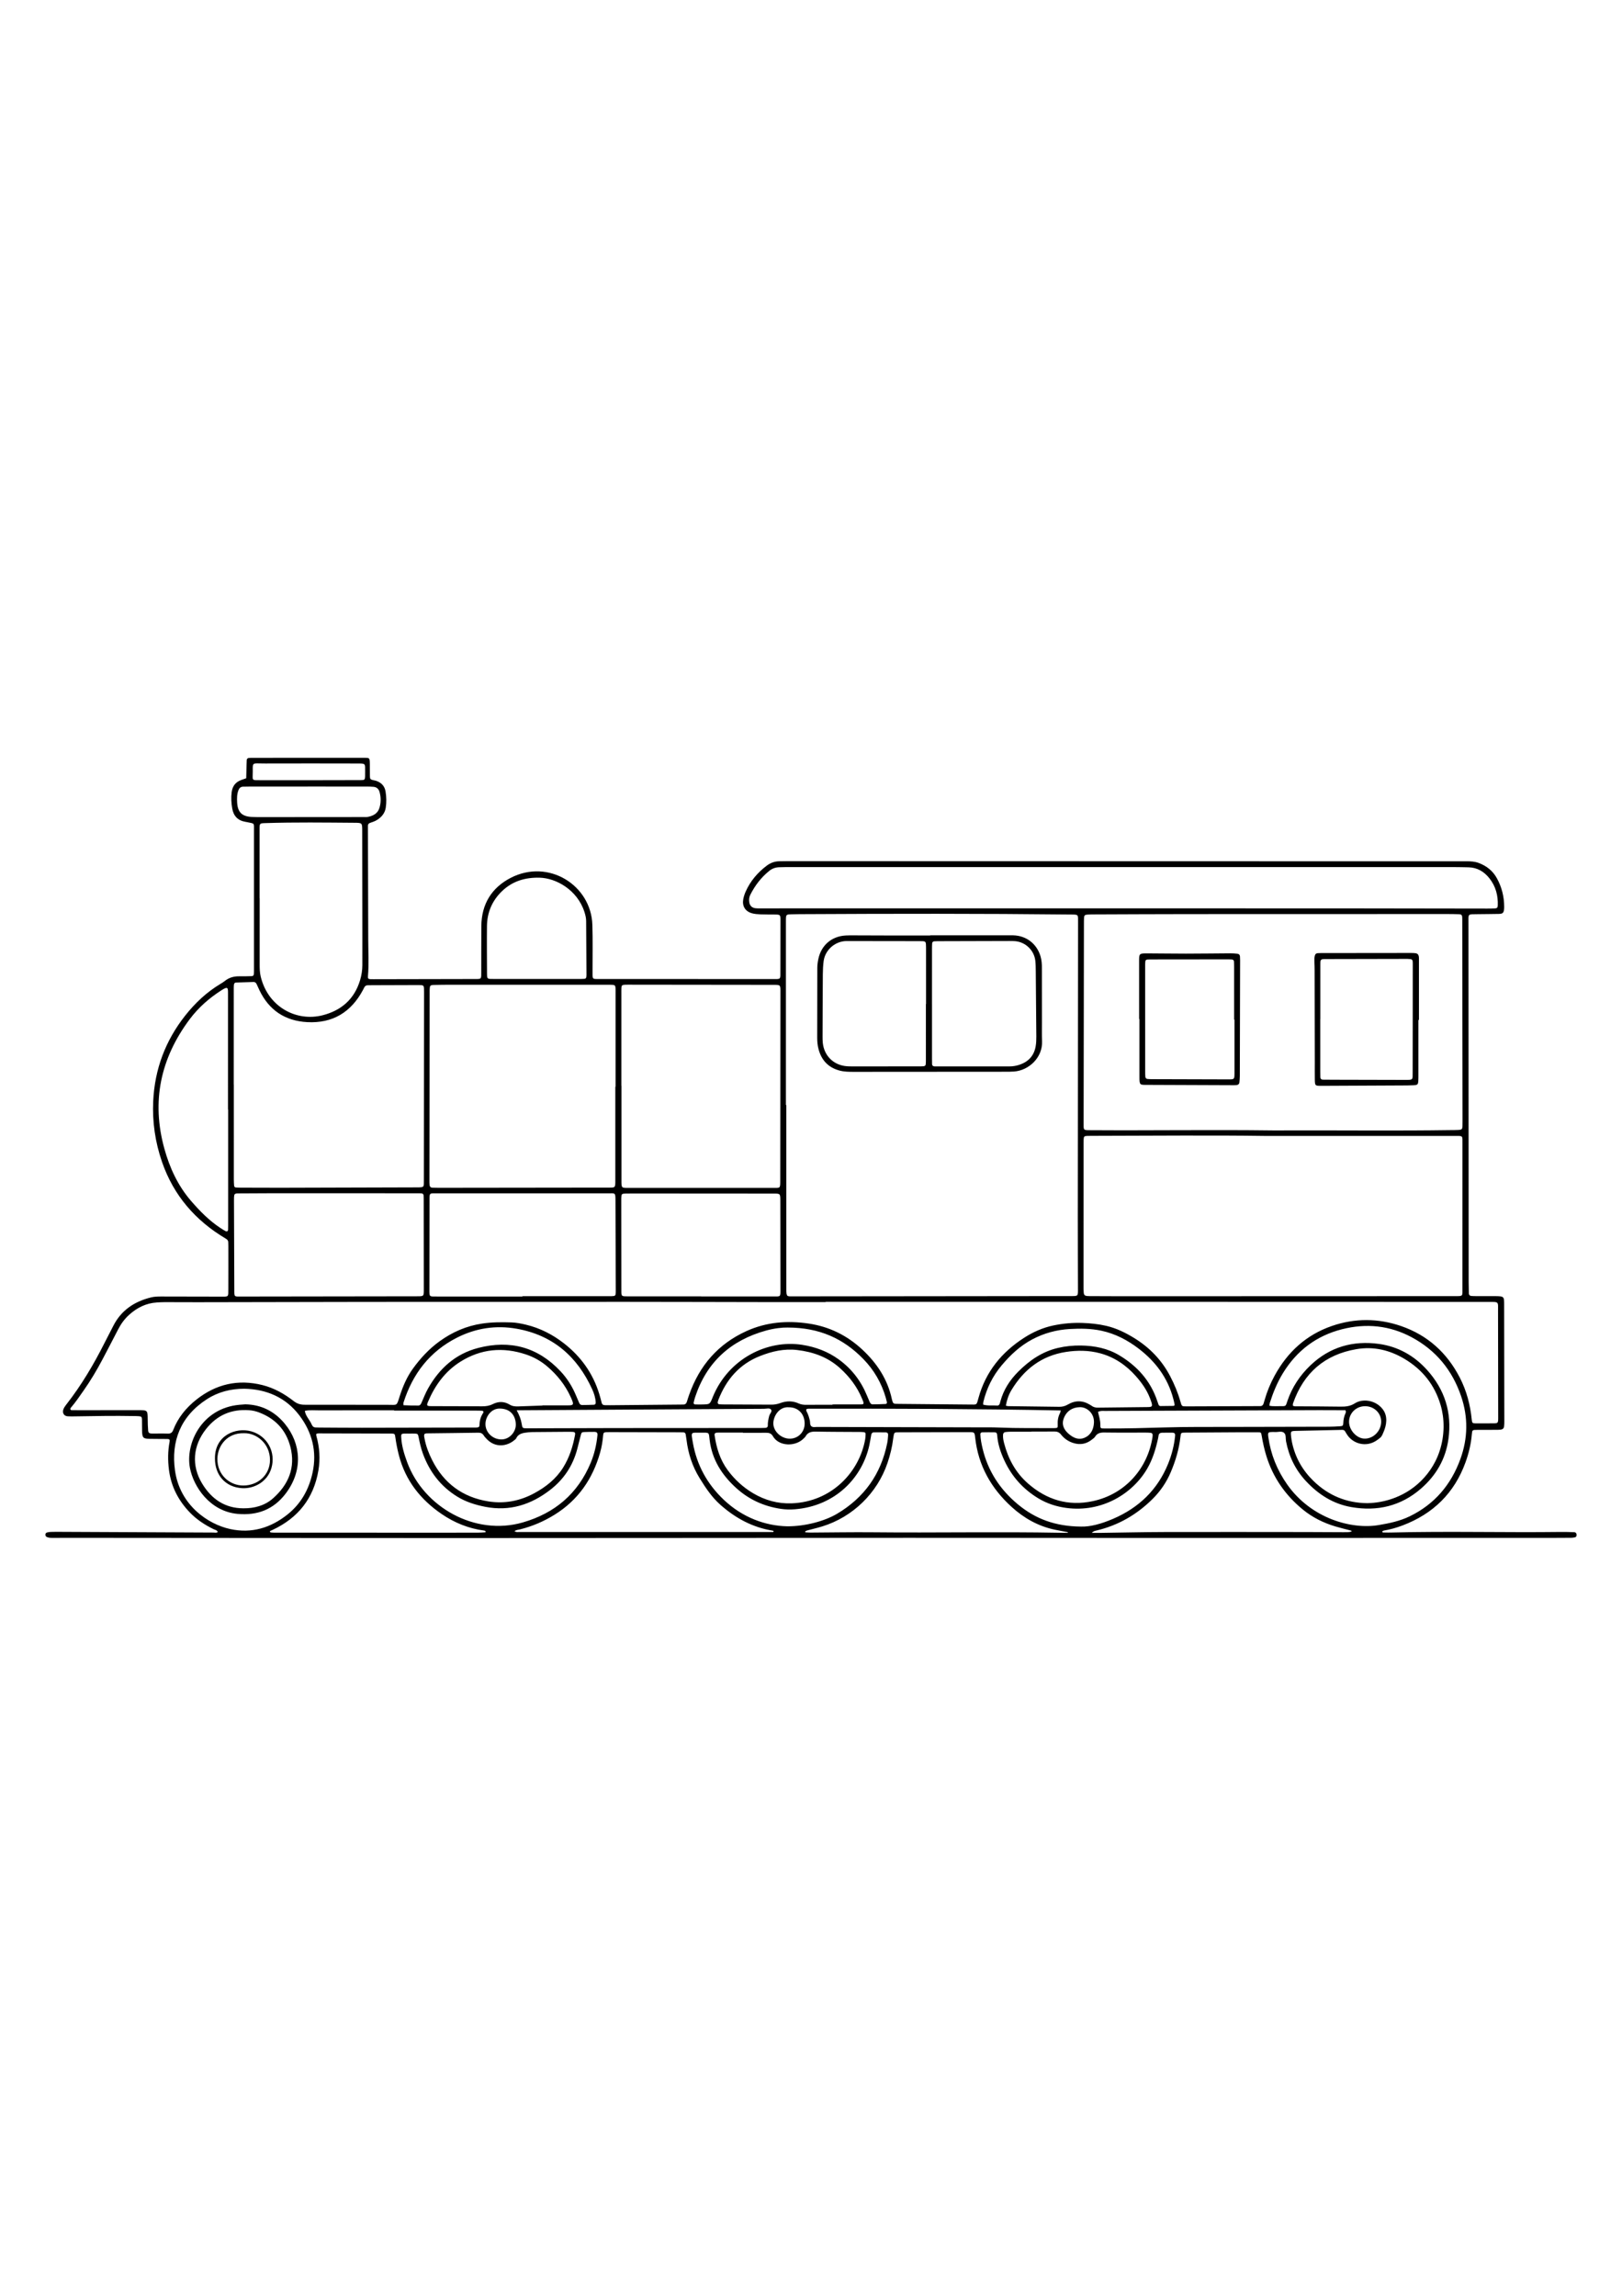 <?xml version="1.0" encoding="utf-8"?>
<!-- Generator: Adobe Illustrator 27.5.0, SVG Export Plug-In . SVG Version: 6.00 Build 0)  -->
<svg xmlns="http://www.w3.org/2000/svg" xmlns:xlink="http://www.w3.org/1999/xlink" viewBox="0 0 4000 3000" width="595" height="842" preserveAspectRatio="xMidYMid meet" data-scaled="true">
<rect style="fill:#FFFFFF;" width="4000" height="3000"/>
<g>
	<path d="M3882.204,2447.408c-10.721-0.401-21.46-0.781-32.184-0.645c-139.045,1.776-278.107-2.177-417.146,1.4
		c-6.438,0.166-12.888,0.146-19.325-0.039c-1.807-0.051-4.843,0.806-4.638-2.542c0.051-0.831,2.344-1.976,3.733-2.204
		c15.947-2.619,31.432-7.031,46.483-12.751c74.985-28.497,127.499-79.604,154.927-155.443c8.045-22.246,13.615-45.18,15.596-68.884
		c0.918-11,1.112-11.087,12.926-11.187c15.032-0.127,30.064-0.042,45.099-0.104c4.29-0.017,8.605,0.017,12.865-0.408
		c5.069-0.506,7.986-3.116,8.656-7.966c0.583-4.228,0.618-8.555,0.615-12.837c-0.127-96.102-0.287-192.206-0.462-288.309
		c-0.006-3.753,0.032-7.533-0.396-11.252c-0.575-5.018-3.148-7.629-8.296-8.263c-4.243-0.521-8.563-0.567-12.848-0.585
		c-16.106-0.066-32.214-0.01-48.32-0.055c-3.753-0.01-7.516-0.078-11.25-0.398c-3.728-0.321-5.822-2.696-5.925-6.338
		c-0.272-9.655-0.445-19.318-0.451-28.977c-0.187-294.215-0.367-588.429-0.475-882.643c-0.01-25.633-2.909-22.871,23.4-23.338
		c17.176-0.305,34.362-0.176,51.535-0.616c9.828-0.252,11.979-2.658,12.945-12.423c0.155-1.6,0.173-3.217,0.173-4.826
		c-0.008-25.19-5.915-48.82-18.134-70.948c-10.108-18.306-25.389-30.137-44.63-37.424c-9.739-3.688-19.859-4.166-30.116-4.147
		c-46.173,0.085-92.345,0.07-138.516,0.059c-511.656-0.122-1023.311-0.253-1534.967-0.366c-6.978-0.002-13.955,0.252-20.936,0.266
		c-11.732,0.023-22.161,3.949-31.383,10.91c-22.682,17.123-40.593,38.237-52.103,64.379c-2.573,5.844-4.589,12.104-5.725,18.378
		c-3.052,16.873,4.882,29.85,21.387,34.526c6.623,1.877,13.749,2.375,20.682,2.666c11.795,0.496,23.617,0.304,35.428,0.457
		c14.045,0.181,14.2,0.208,14.207,14.513c0.021,41.34-0.049,82.68-0.181,124.021c-0.073,22.736,2.274,20.548-20.842,20.549
		c-141.202,0.005-282.404-0.051-423.606-0.1c-20.616-0.008-18.665,1.786-18.72-19.337c-0.1-38.119,0.776-76.269-0.462-114.349
		c-3.18-97.654-108.223-163.723-201.28-115.755c-47.033,24.243-72.007,64.681-72.491,118.58
		c-0.331,37.044-0.133,74.091-0.222,111.136c-0.051,21.701,1.791,19.674-20.156,19.731c-81.605,0.214-163.213,0.331-244.819,0.484
		c-2.683,0.006-5.373,0.118-8.05-0.025c-5.292-0.282-6.875-1.666-6.426-6.807c2.664-30.575,0.8-61.178,0.732-91.766
		c-0.198-90.197-0.512-180.393-0.754-270.589c-0.041-15.402-1.289-14.066,13.448-19.096c3.516-1.2,6.889-3.044,10.034-5.052
		c10.911-6.97,18.529-16.753,20.489-29.541c2.03-13.265,1.694-26.79-0.529-40.104c-2.258-13.513-10.601-21.913-23.327-26.196
		c-2.521-0.848-5.243-1.082-7.836-1.746c-5.904-1.512-7.206-2.774-7.348-8.666c-0.25-10.196-0.016-20.402-0.208-30.6
		c-0.312-16.586-0.508-15.703-16.474-15.704c-90.735-0.004-181.468,0.047-272.201,0.094c-3.22,0.002-6.456-0.011-9.652,0.309
		c-2.904,0.29-5.014,1.879-5.225,5.053c-0.249,3.745-0.368,7.5-0.469,11.253c-0.301,11.235-0.567,22.471-0.847,33.746
		c-4.657,1.625-8.643,2.931-12.571,4.399c-13.88,5.191-21.347,15.017-23.306,29.909c-1.778,13.534-0.913,26.804,1.339,40.058
		c3.125,18.391,13.621,29.859,32.412,33.039c1.587,0.268,3.174,0.546,4.748,0.883c18.441,3.94,16.519,1.15,16.523,20.337
		c0.022,114.357,0,228.715-0.021,343.072c0,3.752-0.006,7.511-0.26,11.25c-0.21,3.12-2.327,4.863-5.27,4.942
		c-10.195,0.273-20.399,0.573-30.592,0.394c-13.383-0.235-25.414,3.102-35.933,11.642c-3.318,2.693-7.039,4.924-10.719,7.127
		c-34.073,20.415-62.48,47.259-86.928,78.219c-48.706,61.681-75.039,131.884-78.778,210.537
		c-2.453,51.589,4.919,101.693,21.788,150.424c28.633,82.714,82.475,144.53,157.214,188.861c3.607,2.14,5.867,4.462,6.004,8.632
		c0.105,3.219,0.234,6.438,0.236,9.657c0.014,34.898,0.13,69.796-0.043,104.693c-0.108,21.943,1.683,19.907-20.035,19.931
		c-48.318,0.051-96.637-0.181-144.957-0.284c-8.587-0.018-17.105,0.14-25.579,2.227c-41.156,10.128-73.563,31.678-93.151,70.333
		c-7.277,14.36-14.826,28.582-22.079,42.954c-26.663,52.827-56.731,103.531-93.253,150.237c-1.98,2.534-3.869,5.162-5.542,7.903
		c-1.101,1.803-1.998,3.819-2.546,5.857c-2.261,8.441,2.249,15.22,10.918,15.857c6.41,0.471,12.88,0.27,19.319,0.168
		c47.77-0.754,95.54-1.683,143.319-0.778c4.292,0.083,8.598,0.059,12.873,0.392c6.201,0.485,7.592,1.778,7.757,7.833
		c0.262,9.658,0.012,19.33,0.284,28.989c0.461,16.32,2.727,18.672,18.74,19.004c14.491,0.301,28.991,0.135,43.484,0.337
		c5.308,0.075,6.643,1.595,5.6,7.07c-4.351,22.887-4.487,45.67-1.545,68.865c5.211,41.083,23.044,75.541,51.354,105.089
		c16.93,17.671,37.066,30.771,58.949,41.465c3.536,1.728,8.49,1.978,10.048,6.974c-3.426,2.543-7.2,1.246-10.709,1.231
		c-126.167-0.538-252.333-1.156-378.5-1.745c-7.515-0.035-15.036-0.045-22.546,0.188c-3.176,0.098-6.418,0.557-9.466,1.425
		c-2.007,0.573-3.577,2.231-3.761,4.711c-0.218,2.972,0.771,5.167,3.57,6.456c5.064,2.333,10.488,2.09,15.828,2.103
		c18.254,0.043,36.508-0.111,54.763-0.1c316.763,0.194,633.527,0.581,950.291,0.557c367.768-0.026,735.535-0.498,1103.303-0.603
		c212.068-0.061,424.139,0.313,636.208,0.322c320.523,0.01,641.047-0.125,961.568-0.205c12.349-0.004,24.698-0.014,37.043-0.183
		c3.18-0.044,6.423-0.417,9.5-1.182c2.979-0.742,4.002-3.331,3.889-6.239C3887.848,2450.111,3885.919,2447.547,3882.204,2447.408z
		 M562.612,1691.815c0,3.218,0.03,6.443-0.153,9.652c-0.226,3.971-2.934,5.422-6.669,3.373c-4.224-2.316-8.332-4.865-12.355-7.521
		c-27.573-18.209-50.444-41.496-71.965-66.317c-32.692-37.708-53.08-81.964-66.176-129.329
		c-32.221-116.532-9.488-222.892,62.66-319.193c21.804-29.104,48.785-52.63,79.452-72.033c14.82-9.377,14.881-4.884,14.875,8.295
		c-0.041,95.512-0.022,191.024-0.022,286.535h0.358C562.617,1500.791,562.619,1596.303,562.612,1691.815z M1875.547,909.482
		c-4.287,0.004-8.623,0.07-12.854-0.499c-8.406-1.126-13.516-6.221-14.916-14.523c-1.101-6.514-0.369-12.873,2.638-18.817
		c11.529-22.792,26.727-42.697,46.701-58.772c6.889-5.546,14.848-8.517,23.701-8.897c5.359-0.23,10.724-0.378,16.088-0.378
		c300.587-0.022,601.173-0.024,901.76-0.03c249.057-0.004,498.115-0.018,747.17,0.01c11.804,0.001,23.612,0.324,35.417,0.553
		c22.036,0.427,39.059,10.819,52.181,27.638c15.13,19.39,21.145,41.91,20.188,66.358c-0.203,5.186-1.751,7.057-6.512,7.346
		c-6.423,0.391-12.872,0.473-19.309,0.463c-123.456-0.165-246.91-0.463-370.364-0.531c-173.914-0.094-347.827-0.023-521.739-0.023
		v-0.069c-273.212,0-546.422-0.006-819.634,0.009C1929.223,909.322,1902.386,909.461,1875.547,909.482z M3586.842,1865.369
		c-273.786,0.091-547.575,0.189-821.36,0.26c-24.158,0.006-48.317-0.166-72.474-0.272c-3.756-0.017-7.529,0.069-11.266-0.224
		c-6.583-0.518-8.675-2.418-9.204-8.775c-0.445-5.342-0.486-10.725-0.484-16.09c0.046-117.568,0.12-235.135,0.193-352.702
		c0.003-2.684-0.044-5.373,0.09-8.051c0.401-8.006,1.329-8.937,9.703-9.252c4.827-0.18,9.663-0.094,14.493-0.106
		c147.63-0.337,295.26-1.569,421.922,0.196c169.67,0,318.373-0.015,467.078,0.014c23.232,0.005,21.05-2.014,21.053,20.439
		c0.019,118.107,0,236.211-0.048,354.318C3606.53,1866.551,3608.753,1865.361,3586.842,1865.369z M3606.613,1446.131
		c-0.331,7.637-1.642,9.053-9.635,9.519c-6.42,0.376-12.872,0.278-19.311,0.371c-130.932,1.911-261.874,0.366-392.809,0.766
		c-15.564,0.048-31.125,0.006-46.689,0.006c-148.643-1.862-297.293,0.408-445.937-0.527c-21.861-0.136-19.963,1.485-19.935-19.978
		c0.225-162.599,0.497-325.198,0.77-487.799c0.008-5.365-0.029-10.742,0.291-16.092c0.342-5.68,2.013-7.252,8.086-7.679
		c5.35-0.376,10.724-0.478,16.09-0.497c78.346-0.282,156.693-0.698,235.041-0.751c211.435-0.145,422.871-0.139,634.306-0.162
		c10.731-0.001,21.466,0.099,32.186,0.501c4.768,0.179,6.555,2.358,6.871,7.158c0.212,3.208,0.152,6.435,0.158,9.654
		c0.223,164.21,0.44,328.421,0.652,492.63C3606.755,1437.546,3606.798,1441.844,3606.613,1446.131z M2658.355,1844.989
		c0.022,21.553,1.391,20.2-19.957,20.224c-227.075,0.249-454.15,0.49-681.224,0.707c-16.427,0.017-17.993,1.995-18.003-17.585
		c-0.035-76.768-0.062-153.535-0.073-230.302c-0.013-74.618-0.003-149.236-0.003-223.854h-0.953v-452.54
		c0-1.611-0.021-3.222,0.016-4.832c0.276-11.941,0.694-12.482,12.9-12.831c10.731-0.306,21.471-0.348,32.208-0.405
		c218.484-1.177,436.969-1.461,655.449,0.911c21.816,0.238,19.906-1.067,19.89,20.26c-0.182,242.107-0.456,484.211-0.614,726.316
		C2657.953,1729.036,2658.3,1787.011,2658.355,1844.989z M1532.318,1119.758c0-4.829-0.101-9.666,0.117-14.487
		c0.26-5.778,1.783-7.157,7.977-7.601c2.672-0.191,5.364-0.154,8.047-0.152c118.073,0.107,236.146,0.166,354.219,0.386
		c23.579,0.044,21.876-1.688,21.864,21.761c-0.079,152.959-0.234,305.918-0.366,458.877c-0.021,22.388,0.8,19.921-20.139,19.94
		c-117.002,0.103-234.002,0.067-351.002,0.002c-21.007-0.013-20.506,1.728-20.505-19.846c0.006-77.286,0.002-154.569,0.002-231.854
		h-0.217C1532.314,1271.108,1532.312,1195.433,1532.318,1119.758z M1532.122,1623.395c0.361-10.071,0.923-10.732,11.314-10.947
		c9.119-0.188,18.244-0.104,27.365-0.098c111.605,0.075,223.208,0.187,334.813,0.21c18.693,0.004,18.73-0.829,18.744,18.322
		c0.055,71.899,0.288,143.797,0.252,215.696c-0.011,21.943,1.542,19.568-20.269,19.584c-58.485,0.04-116.971,0.013-175.456,0.013
		v-0.283c-60.631,0-121.264,0.031-181.895-0.023c-14.484-0.014-14.674-0.143-14.696-13.899
		c-0.12-75.118-0.143-150.237-0.195-225.355C1532.097,1625.542,1532.084,1624.468,1532.122,1623.395z M1200.915,952.86
		c0.375-33.095,12.449-61.769,36.137-85.04c26.019-25.56,57.928-35.065,93.896-34.122c40.008,1.049,92.73,29.57,110.418,84.791
		c2.293,7.159,4.084,14.456,4.132,22.045c0.279,44.495,0.545,88.991,0.786,133.487c0.006,1.593-0.193,3.203-0.456,4.779
		c-0.385,2.315-1.824,3.972-4.125,4.162c-4.265,0.35-8.558,0.455-12.839,0.459c-35.385,0.032-70.77,0.018-106.154,0.018v-0.038
		c-34.311,0-68.624,0.002-102.937-0.004c-3.752-0.001-7.511,0.078-11.253-0.124c-5.207-0.283-6.876-1.835-7.32-6.574
		c-0.198-2.13-0.171-4.285-0.177-6.428C1200.939,1031.134,1200.472,991.992,1200.915,952.86z M1059.552,1114.037
		c0-1.61-0.022-3.221,0.047-4.828c0.432-9.786,1.273-10.816,11.45-11.074c13.946-0.354,27.897-0.459,41.848-0.459
		c128.774-0.006,257.549,0.03,386.322,0.061c3.755,0.002,7.521-0.089,11.264,0.148c5.717,0.364,7.164,1.953,7.453,8.15
		c0.196,4.284,0.101,8.583,0.101,12.874c0.005,76.729,0.003,153.457,0.003,230.186h-0.597c0,76.193-0.011,152.385,0.008,228.579
		c0.003,21.774,0.763,20.09-20.08,20.119c-138.435,0.183-276.868,0.344-415.301,0.495c-5.364,0.006-10.729-0.089-16.088-0.291
		c-3.718-0.142-6.008-2.387-6.477-5.911c-0.494-3.704-0.512-7.49-0.507-11.238
		C1059.164,1425.245,1059.357,1269.64,1059.552,1114.037z M1058.937,1848.23c0.079-72.96,0.193-145.918,0.282-218.878
		c0.022-18.872-0.519-17.468,17.534-17.468c141.091,0.001,282.181-0.01,423.27,0.041c17.016,0.006,17.726-2.418,17.786,17.367
		c0.228,73.496,0.494,146.99,0.744,220.486c0.01,2.145,0.07,4.294-0.019,6.436c-0.342,8.047-1.242,8.912-9.648,9.211
		c-2.679,0.095-5.364,0.012-8.047,0.012H1288.4v0.856c-70.275,0-140.551,0.01-210.827-0.005
		C1058.133,1866.284,1058.918,1867.794,1058.937,1848.23z M654.314,552.154c75.517-0.363,151.038-0.013,226.557,0.021
		c21.124,0.01,19.528-0.257,19.54,19.024c0.003,4.285,0.092,8.575-0.076,12.854c-0.313,7.91-1.27,9.036-9.774,9.08
		c-33.741,0.178-67.485,0.154-101.228,0.2c-9.64,0.011-19.281,0.001-28.923,0.001v-0.013c-40.17,0-80.34,0.002-120.51-0.002
		c-3.213,0-6.434,0.111-9.637-0.062c-5.78-0.31-7.47-1.833-7.207-8.053C624.71,546.075,616.336,552.337,654.314,552.154z
		 M619.981,683.89c-23.474-1.416-33.784-11.792-35.155-35.277c-0.594-10.169-0.622-20.361,3.02-30.184
		c2.072-5.586,5.551-9.028,11.764-9.12c5.36-0.081,10.717-0.246,16.076-0.248c47.717-0.02,95.433-0.01,143.149-0.01v-0.064
		c48.253,0,96.506-0.021,144.758,0.029c5.889,0.006,11.803,0.132,17.662,0.662c7.828,0.708,12.748,5.393,14.782,12.774
		c3.646,13.232,3.655,26.666-0.481,39.688c-4.186,13.177-15.007,18.954-27.717,21.556c-3.623,0.741-7.475,0.473-11.222,0.476
		c-82.566,0.085-165.131,0.156-247.695,0.186C639.273,684.36,629.603,684.47,619.981,683.89z M640.149,884.282
		c0-56.887-0.03-113.773,0.021-170.658c0.013-14.022,0.132-14.044,14.101-14.499c73.506-2.388,147.028-1.358,220.544-0.811
		c18.191,0.135,18.432,0.426,18.476,19.181c0.195,83.718,0.25,167.437,0.331,251.156c0.025,26.832-0.06,53.666-0.019,80.498
		c0.021,12.991-2.062,25.602-5.853,38.017c-14.158,46.349-46.193,73.925-92.036,85.695
		c-63.744,16.367-134.487-19.372-152.816-95.554c-2.398-9.968-2.537-20.196-2.531-30.417c0.04-54.202,0.019-108.405,0.019-162.606
		H640.149z M576.496,1106.968c0-3.213,0.052-6.45,0.431-9.633c0.348-2.913,2.125-5.052,5.193-5.167
		c14.473-0.545,28.949-1.017,43.428-1.33c3.544-0.075,5.912,2.241,7.369,5.342c2.284,4.855,4.393,9.793,6.708,14.634
		c23.706,49.585,63.391,76.027,117.884,78.998c62.711,3.42,108.276-24.333,137.687-79.385c1.014-1.893,1.961-3.822,2.901-5.751
		c1.799-3.678,4.516-5.816,8.818-5.738c3.756,0.069,7.514-0.145,11.272-0.158c36.509-0.132,73.015-0.255,109.524-0.358
		c3.756-0.01,7.526-0.047,11.269,0.236c4.767,0.361,6.284,2.062,6.632,7.228c0.215,3.209,0.179,6.438,0.176,9.659
		c-0.136,154.627-0.263,309.255-0.45,463.882c-0.021,17.669,1.291,17.757-17.602,17.818c-112.21,0.357-224.421,0.687-336.632,0.942
		c-32.214,0.073-64.428-0.124-96.642-0.238c-4.284-0.014-8.58-0.114-12.846-0.471c-2.304-0.193-4.04-1.886-4.232-4.144
		c-0.452-5.33-0.716-10.693-0.718-16.042c-0.043-77.851-0.029-155.7-0.029-233.551h-0.158
		C576.479,1264.814,576.474,1185.89,576.496,1106.968z M1028.346,1611.777c3.753,0,7.519-0.029,11.258,0.26
		c3.012,0.232,4.836,2.185,5.09,5.186c0.269,3.2,0.288,6.426,0.291,9.64c0.079,73.557,0.108,147.113,0.222,220.67
		c0.029,18.974,0.393,18.194-18.766,18.217c-143.354,0.18-286.707,0.411-430.062,0.588c-19.715,0.025-18.462,1.832-18.553-17.974
		c-0.332-72.481-0.551-144.963-0.804-217.445c-0.012-3.221-0.073-6.449,0.111-9.661c0.44-7.647,1.74-9.063,9.875-9.142
		c24.696-0.243,49.394-0.335,74.091-0.358c50.469-0.05,100.939-0.016,151.409-0.016v0.026
		C884.455,1611.769,956.4,1611.765,1028.346,1611.777z M414.092,2204.273c-13.402-0.465-26.837,0.043-40.253-0.168
		c-5.77-0.09-8.065-1.986-8.529-7.57c-0.752-9.073-0.952-18.206-1.051-27.318c-0.244-22.52-0.167-22.643-22.347-22.663
		c-49.926-0.043-99.852,0.049-149.776,0.077c-4.832,0.002-9.666,0.03-14.491-0.13c-1.453-0.048-3.219,0.152-3.941-1.881
		c-0.637-1.797,0.199-3.118,1.208-4.289c11.582-13.455,21.45-28.169,31.625-42.667c16.989-24.2,32.081-49.547,45.892-75.659
		c13.044-24.664,25.913-49.421,38.694-74.223c6.958-13.498,15.602-25.697,26.844-35.916c19.631-17.845,42.2-29.294,69.114-30.894
		c6.426-0.382,12.864-0.768,19.297-0.77c26.841-0.01,53.683,0.238,80.524,0.195c141.185-0.234,282.369-0.662,423.554-0.77
		c212.049-0.162,424.098-0.195,636.148-0.124c116.493,0.039,232.983,0.423,349.476,0.602c46.703,0.073,93.408,0.012,140.112,0.012
		v-0.69c235.668,0,471.338-0.03,707.009,0.008c308.68,0.048,617.359,0.134,926.039,0.258c28.41,0.012,24.996-2.14,25.066,25.059
		c0.212,85.351,0.225,170.703,0.355,256.053c0.028,19.679,0.839,18.145-18.418,18.231c-12.346,0.056-24.695,0.181-37.04,0.06
		c-8.009-0.079-8.932-0.996-9.755-9.299c-3.584-36.139-12.633-70.789-29.262-103.143c-31.563-61.403-79.345-104.853-144.901-127.472
		c-56.704-19.565-114.133-19.72-170.688-0.246c-63.173,21.752-109.509,64.151-141.308,122.586
		c-10.279,18.89-18.552,38.694-24.464,59.427c-0.884,3.095-1.704,6.213-2.743,9.256c-1.308,3.847-3.715,6.407-8.172,6.287
		c-2.144-0.059-4.293,0.051-6.441,0.059c-57.44,0.214-114.882,0.425-172.322,0.636c-0.537,0.002-1.075,0.002-1.611-0.001
		c-13.318-0.096-12.984,0.649-16.606-12.128c-6.171-21.774-14.81-42.52-25.316-62.541c-20.722-39.498-50.553-70.399-88.381-93.709
		c-21.563-13.287-44.112-24.371-69.006-30.144c-19.43-4.507-39.2-6.544-59.017-7.214c-24.186-0.816-48.301,1.333-72.005,6.359
		c-25.454,5.399-49.036,15.801-70.868,29.762c-55.888,35.74-95.522,84.048-113.284,148.88c-4.96,18.103-3.183,16.395-21.408,16.247
		c-58.514-0.478-117.024-1.077-175.537-1.636c-2.683-0.026-5.365-0.078-8.045-0.201c-3.584-0.165-6.009-1.862-6.957-5.449
		c-0.55-2.074-1.291-4.103-1.739-6.196c-10.514-49.084-36.923-88.747-73.153-122.365c-37.193-34.507-80.857-56.135-131.16-63.74
		c-53.109-8.029-104.897-3.95-154.332,18.466c-69.902,31.701-115.842,85.125-141.188,156.974
		c-1.964,5.564-3.845,11.166-5.489,16.829c-1.371,4.726-4.07,7.376-9.155,7.28c-2.144-0.041-4.293,0.067-6.441,0.087
		c-57.974,0.535-115.949,1.073-173.925,1.589c-4.292,0.039-8.587-0.031-12.881-0.12c-4.19-0.087-6.927-1.768-7.985-6.25
		c-1.726-7.304-3.728-14.555-5.937-21.729c-15.67-50.882-45.325-92.069-87.149-124.623c-27.859-21.685-58.736-37.451-93.205-45.762
		c-12.002-2.893-24.09-5.281-36.492-5.702c-24.157-0.823-48.208-0.683-72.255,2.923c-38.555,5.783-73.094,20.921-104.435,43.512
		c-25.91,18.679-47.414,41.955-66.069,67.761c-14.912,20.629-24.706,43.827-32.45,67.994c-7.899,24.656-5.288,20.979-28.513,21.012
		c-68.713,0.097-137.428-0.33-206.142-0.199c-10.218,0.02-18.604-2.707-26.663-8.981c-23.055-17.954-48.186-32.189-76.775-39.422
		c-60.391-15.276-114.964-2.48-163.36,35.826c-25.118,19.883-45.193,44.374-57.008,74.69
		C424.704,2201.687,421.193,2204.519,414.092,2204.273z M3375.949,2229.319c7.668-1.604,14.916-4.968,21.13-9.733
		c2.681-2.056,6.102-4.247,8.36-6.733c2.892-3.185,4.722-8.31,6.428-12.209c7.486-17.115,10.672-37.822-0.359-54.201
		c-5.815-8.633-14.546-15.474-24.147-19.425c-14.566-5.996-32.769-6.02-46.296,2.689c-11.114,7.155-22.57,8.319-35.112,8.116
		c-35.371-0.572-70.751-0.55-106.129-0.797c-3.71-0.026-7.525,0.645-11.57-1.519c0.143-1.818-0.13-4.026,0.527-5.909
		c26.171-74.923,78.138-120.181,156.448-133.538c42.297-7.216,82.116,2.299,118.768,24.252
		c44.152,26.443,74.19,64.157,88.734,113.794c2.412,8.24,4.216,16.698,5.422,25.272c5.416,38.498-1.185,79.357-18.627,113.628
		c-14.479,28.446-36.303,52.898-62.893,70.55c-21.875,14.521-46.717,24.308-72.526,29.032c-10.614,1.942-21.238,2.942-32.02,3.251
		c-51.776-0.519-96.197-18.934-133.25-55.076c-26.824-26.167-44.619-57.433-52.479-94.188c-0.895-4.187-1.593-8.434-2.094-12.687
		c-1.885-16.091-1.837-16.019,14.281-16.348c33.798-0.69,67.594-1.472,101.391-2.22c3.218-0.071,6.439-0.127,9.654-0.26
		c3.506-0.145,6.186,1.001,7.883,4.283c1.229,2.375,2.737,4.609,4.162,6.881C3333.033,2224.389,3354.952,2233.712,3375.949,2229.319
		z M3326.898,2173.698c0.912-21.325,18.845-37.565,40.79-36.939c22.116,0.629,39.061,17.928,38.421,39.221
		c-0.681,22.599-19.9,41.442-41.513,40.703C3344.834,2216.005,3326.003,2194.535,3326.898,2173.698z M3254.185,2146.465
		c17.168-0.06,34.336,0.111,51.505,0.168c4.254,0.014,8.509,0.002,12.186,0.002c1.726,2.973,1.348,4.999,0.432,6.986
		c-3.641,7.907-5.41,16.17-5.654,24.909c-0.169,6.068-1.463,7.218-7.883,7.674c-9.092,0.647-18.215,1.108-27.327,1.132
		c-81.012,0.223-162.023,0.246-243.036,0.504c-54.186,0.173-108.403-0.394-162.549,1.273c-47.189,1.453-94.356,2.695-141.563,2.536
		c-2.146-0.008-4.293,0.033-6.439,0.023c-10.196-0.048-10.374-0.052-10.365-10.065c0.006-10.3-3.272-19.978-5.72-30.799
		c6.154-3.228,11.627-2.344,16.897-2.375c41.846-0.244,83.692-0.328,125.538-0.482
		C2984.866,2147.455,3119.527,2146.936,3254.185,2146.465z M1174.606,2147.644c4.29,0.001,8.585-0.032,12.865,0.185
		c4.558,0.231,6.062,2.458,3.718,6.011c-5.796,8.794-8.501,18.325-8.631,28.828c-0.063,5.025-1.869,6.392-6.989,6.677
		c-3.207,0.179-6.433,0.051-9.651,0.057c-91.178,0.182-182.354,0.428-273.532,0.512c-34.861,0.031-69.724-0.302-104.586-0.488
		c-3.216-0.018-6.433-0.157-9.648-0.266c-3.434-0.116-6.208-1.42-7.958-4.516c-0.527-0.932-1.167-1.816-1.573-2.798
		c-4.8-11.624-15.052-20.518-16.856-33.64c12.154-2.447,24.457-1.158,36.676-1.199c61.142-0.201,122.286-0.092,183.429-0.092v0.721
		C1039.449,2147.637,1107.028,2147.634,1174.606,2147.644z M1256.721,2132.749c-13.383-8.153-27.685-8.121-41.501-1.144
		c-8.471,4.279-17.065,5.493-26.352,5.425c-41.833-0.306-83.67-0.24-125.505-0.42c-10.807-0.045-11.822-1.379-7.828-10.811
		c17.135-40.445,42.161-75.009,79.63-98.614c50.77-31.982,105.274-36.977,162.031-18c19.528,6.528,37.168,16.501,52.832,29.946
		c24.347,20.896,43.886,45.45,57.229,74.75c1.555,3.413,3.113,6.842,4.377,10.369c2.763,7.713,1.397,9.876-6.297,10.344
		c-2.141,0.13-4.289,0.139-6.436,0.14c-20.378,0.01-40.758,0.006-61.138,0.006c-0.003,0.138-0.008,0.276-0.013,0.414
		c-19.83,0.687-39.664,1.269-59.488,2.109C1270.633,2137.587,1263.626,2136.956,1256.721,2132.749z M1272.051,2180.46
		c1.052,18.144-14.383,38.109-35.378,38.204c-21.493,0.099-39.715-17.206-39.494-38.088c0.203-19.098,15.167-38.694,35.649-38.005
		C1257.684,2142.887,1270.765,2158.281,1272.051,2180.46z M1382.015,2050.317c-55.934-59.397-123.996-77.504-202.348-57.309
		c-56.267,14.503-96.057,50.362-124.078,100.115c-6.287,11.162-10.924,23.266-16.107,35.03c-1.62,3.673-3.47,6.959-7.837,6.954
		c-12.222-0.014-24.464-0.006-36.696-0.756c0-3.152-0.396-4.851,0.057-6.281c22.557-71.237,64.89-126.422,132.288-160.482
		c46.394-23.443,95.796-30.93,146.968-21.839c89.021,15.818,149.215,68.361,186.185,149.363c4.677,10.249,8.061,21.046,8.628,32.468
		c0.146,2.977-1.27,5.46-4.418,5.597c-9.635,0.419-19.282,0.58-28.927,0.69c-3.525,0.04-5.962-1.744-7.354-5.123
		c-2.86-6.939-5.888-13.806-8.843-20.705C1410.366,2086.629,1397.931,2067.219,1382.015,2050.317z M1046.512,2205.714
		c3.237-2.584,7.11-2.014,10.807-2.06c40.772-0.518,81.548-0.885,122.317-1.573c6.062-0.103,10.164,1.794,13.35,6.887
		c1.968,3.144,4.659,5.875,7.233,8.596c21.644,22.904,50.64,17.773,68.131,2.991c1.636-1.382,3.725-2.659,4.575-4.468
		c6.008-12.774,18.022-13.495,29.589-14.914c5.305-0.652,10.708-0.634,16.068-0.685c27.362-0.264,54.727-0.469,82.089-0.65
		c4.285-0.027,8.583,0.007,12.854,0.321c3.881,0.287,5.437,2.502,4.686,6.621c-5.229,28.711-13.857,56.18-29.418,81.176
		c-17.542,28.176-42.516,47.833-71.305,63.405c-35.705,19.313-73.747,26.489-113.604,20.006
		c-63.076-10.26-109.334-44.489-138.163-101.656c-8.463-16.783-15.246-34.303-18.739-52.915
		C1046.293,2213.131,1045.258,2209.467,1046.512,2205.714z M1309.531,2191.229c-3.219,0.009-6.441,0.064-9.659,0.042
		c-11.524-0.079-11.608-0.075-13.481-11.724c-1.712-10.634-5.628-20.531-12.246-32.833c7.776,0,12.542,0.024,17.311-0.004
		c121.815-0.744,243.629-1.498,365.442-2.243c75.661-0.461,151.323-0.937,226.984-1.313c5.853-0.029,13.539-2.497,17.13,1.408
		c4.472,4.867-2.607,10.467-4.019,15.936c-2.021,7.83-3.722,15.629-3.513,23.778c0.1,3.912-2.277,5.77-6.005,5.959
		c-3.213,0.164-6.433,0.245-9.651,0.245c-119.669,0.071-239.337,0.077-359.005,0.209
		C1449.056,2190.765,1379.295,2191.042,1309.531,2191.229z M1969.776,2130.041c-14.923-6.828-30.172-6.631-45.365-1.056
		c-7.149,2.625-14.3,4.021-21.965,3.962c-40.231-0.319-80.465-0.375-120.695-0.542c-2.676-0.012-5.365-0.076-8.023-0.349
		c-2.892-0.298-4.39-2.77-3.68-5.833c0.359-1.565,0.754-3.14,1.333-4.633c19.471-50.302,51.75-88.404,103.031-108.59
		c29.323-11.541,59.272-18.536,91.078-14.825c39.824,4.646,76.024,17.481,106.27,44.941c23.394,21.238,42,45.756,54.143,75.026
		c1.026,2.474,2.125,4.923,3.009,7.448c1.736,4.961,0.491,6.76-5.22,6.783c-23.603,0.096-47.205,0.04-70.809,0.04v0.848
		c-21.454,0-42.909-0.161-64.359,0.097C1981.964,2133.439,1975.807,2132.801,1969.776,2130.041z M1984.349,2179.274
		c0.131,20.788-15.479,37.135-35.868,37.559c-21.737,0.451-41.9-18.195-41.366-38.521c0.459-17.374,14.395-40.972,38.465-38.889
		C1968.369,2139.365,1984.197,2155.636,1984.349,2179.274z M2068.518,2021.468c-27.029-19.598-57.361-30.886-90.209-36.028
		c-85.656-13.413-181.754,33.865-220.522,128.516c-0.203,0.496-0.353,1.013-0.556,1.509c-6.734,16.499-6.732,16.555-23.87,17.018
		c-6.426,0.174-12.872,0.209-19.287-0.096c-2.182-0.102-3.986-2.006-3.454-4.456c1.017-4.703,2.22-9.391,3.731-13.959
		c28.566-86.49,88.205-139.875,175.185-163.846c19.735-5.44,39.995-7.63,52.752-7.311c78.746,0.003,137.919,27.326,186.933,77.799
		c26.255,27.038,44.665,58.771,55.134,95.032c1.041,3.602,1.851,7.269,2.756,10.91c0.646,2.602-0.843,4.591-2.974,4.704
		c-10.688,0.561-21.395,0.863-32.099,0.95c-3.536,0.029-5.804-2.576-7.179-5.647c-2.409-5.38-4.688-10.819-6.93-16.271
		C2123.085,2074.2,2100.167,2044.415,2068.518,2021.468z M1767.799,2201.973c3.202-0.212,6.428-0.139,9.641-0.141
		c18.228-0.01,36.455-0.006,54.682-0.006v0.493c18.764,0,37.527,0.166,56.287-0.082c7.434-0.097,13.451,1.079,17.544,8.359
		c14.405,25.618,56.393,26.946,77.085,4.615c1.093-1.177,2.537-2.164,3.258-3.534c5.478-10.424,14.28-12.569,25.436-12.336
		c36.441,0.76,72.901,0.646,109.353,0.91c3.204,0.022,6.428,0.192,9.605,0.585c2.285,0.281,3.991,1.77,3.926,4.198
		c-0.114,4.268-0.191,8.589-0.922,12.778c-13.95,80.043-81.657,154.646-181.255,158.423c-33.988,1.289-65.886-7.541-95.148-24.869
		c-24.724-14.64-45.606-33.76-62.696-56.909c-18.978-25.706-27.918-55.218-32.387-86.373
		C1761.675,2204.373,1763.698,2202.245,1767.799,2201.973z M2018.704,2187.911c-0.537-0.001-1.077,0.034-1.609-0.006
		c-5.301-0.397-11.283,1.785-15.752-1.362c-4.73-3.333-2.966-9.855-4.239-14.904c-1.582-6.277-3.425-12.386-6.113-18.272
		c-1.287-2.823-3.691-5.412-2.347-9.281c1.299-0.364,2.759-1.131,4.222-1.134c207.194-0.427,414.383,0.292,622.916,4.265
		c-0.664,2.877-0.706,4.554-1.411,5.879c-4.947,9.282-6.566,19.108-5.954,29.571c0.431,7.428-0.42,7.881-8.295,8.141
		c-1.074,0.036-2.147,0.018-3.221,0.01c-44.016-0.355-88.039,0.542-132.05-1.391c-19.295-0.848-38.65-0.499-57.977-0.55
		C2277.484,2188.534,2148.094,2188.229,2018.704,2187.911z M2692.308,2135.87c-1.267-0.976-2.721-1.712-4.086-2.557
		c-18.12-11.209-36.566-11.411-54.783-0.709c-6.787,3.987-13.561,5.743-21.314,5.624c-41.846-0.645-83.695-1.061-125.541-1.608
		c-1.552-0.021-3.098-0.605-6.054-1.219c2.567-14.656,7.039-27.245,14.017-38.759c30.805-50.82,74.127-84.353,133.753-93.643
		c28.216-4.398,56.712-4.233,84.66,3.281c35.309,9.491,64.152,29.278,88.198,56.351c14.318,16.124,26.721,33.586,34.588,53.896
		c1.355,3.499,2.705,7.011,3.81,10.594c2.955,9.572,1.669,11.637-8.211,11.767c-41.313,0.542-82.626,0.866-123.94,1.379
		C2701.835,2140.334,2696.781,2139.321,2692.308,2135.87z M2697.788,2177.307c-0.768,16.415-7.598,30.704-23.526,37.343
		c-15.098,6.292-28.315-0.379-39.637-10.462c-10.721-9.548-16.704-21.7-11.876-35.915c5.106-15.021,15.699-25.355,32.053-28.358
		c2.619-0.48,5.327-0.473,7.994-0.691C2678.746,2138.279,2698.928,2152.947,2697.788,2177.307z M2760.27,2011.269
		c-28.764-17.253-60.826-23.542-94-24.126c-19.339-0.34-38.566,1.541-57.48,5.981c-38.945,9.139-70.342,30.907-98.022,58.739
		c-20.37,20.482-35.763,44.09-43.517,72.237c-0.569,2.068-1.004,4.18-1.682,6.21c-0.917,2.748-2.974,5.049-5.749,4.85
		c-11.621-0.843-23.479,1.097-35.25-2.326c0.171-2.581,0.005-4.76,0.496-6.781c8.105-33.374,22.849-63.395,44.979-89.798
		c21.547-25.71,45.583-48.314,75.521-64.195c28.917-15.337,59.763-23.68,92.241-25.592c26.257-1.545,52.513-1.377,78.493,4.22
		c34.273,7.383,64.453,23.181,91.995,44.297c41.659,31.94,71.607,72.107,85.165,123.491c1.229,4.662,2.366,9.359,3.211,14.099
		c0.266,1.474-0.709,3.375-2.55,3.418c-10.702,0.244-21.408,0.376-32.113,0.394c-2.239,0.004-4.095-1.242-4.931-3.467
		c-1.129-3.007-2.17-6.049-3.185-9.096C2837.316,2074.135,2804.468,2037.782,2760.27,2011.269z M2479.35,2200.513
		c4.25-0.517,8.552-0.808,12.831-0.829c17.173-0.089,34.343-0.038,51.514-0.038v-0.449c18.781,0,37.566,0.173,56.343-0.088
		c6.967-0.097,12.088,1.849,16.592,7.59c7.744,9.874,17.792,16.817,29.988,20.704c17.315,5.517,32.795,2.479,46.797-8.83
		c2.499-2.019,5.457-3.889,7.053-6.525c5.43-8.958,13.242-10.601,23.138-10.445c33.798,0.535,67.61,0.189,101.416,0.232
		c4.284,0.006,8.591,0.09,12.839,0.567c2.928,0.33,4.692,2.364,4.71,5.473c0.01,1.601-0.111,3.219-0.355,4.801
		c-11.795,76.805-66.461,140.804-147.307,158.168c-60.397,12.973-113.594-3.076-159.754-43.507
		c-30.498-26.713-48.89-60.71-58.968-99.528c-1.745-6.721-3.118-13.614-2.569-20.687
		C2473.902,2203.468,2475.663,2200.961,2479.35,2200.513z M567.719,2439.656c-54.501-11.796-124.234-58.69-136.177-144.589
		c-9.913-71.295,13.142-133.354,78.929-175.745c27.692-17.844,58.82-25.603,91.899-25.626
		c55.257,1.041,102.314,21.636,135.738,65.499c31.456,41.277,44.027,89.045,32.712,141.36
		c-8.932,41.296-28.347,76.363-61.546,102.929C667.651,2436.792,620.523,2451.086,567.719,2439.656z M1196.717,2447.666
		c-6.406,0.352-12.815,0.895-19.224,0.899c-82.65,0.06-165.302,0.039-247.955,0.039v-0.037c-84.262,0-168.524,0.006-252.785-0.024
		c-3.202-0.001-6.419-0.234-9.591-0.643c-0.598-0.078-1.139-1.469-1.461-2.344c-0.114-0.309,0.398-1.105,0.807-1.305
		c1.899-0.924,3.885-1.667,5.799-2.562c62.811-29.397,101.131-77.638,112.898-146.434c4.884-28.557,2.932-56.641-4.798-84.457
		c-1.55-5.577-0.568-6.794,4.812-7.023c2.143-0.092,4.292-0.01,6.44-0.004c55.817,0.126,111.632,0.252,167.449,0.378
		c2.147,0.006,4.298-0.078,6.441,0.01c7.473,0.311,8.237,0.884,9.225,7.998c2.14,15.419,5.055,30.65,8.982,45.743
		c16.19,62.257,53.365,109.247,105.724,144.901c31.445,21.413,66.038,35.479,104.007,40.515c1.05,0.14,2.265,0.253,3.045,0.849
		c0.681,0.52,0.931,1.683,1.196,2.611C1197.784,2446.974,1197.091,2447.646,1196.717,2447.666z M1004.093,2274.78
		c-7.419-20.203-13.737-40.657-14.721-62.381c-0.287-6.358,0.831-7.884,6.792-8.114c4.822-0.185,9.659-0.038,14.486-0.038
		c4.293-0.009,8.593-0.162,12.878,0.029c5.989,0.267,7.285,1.206,8.52,7.458c2.809,14.224,5.897,28.379,10.88,42.009
		c16.376,44.795,43.833,80.763,84.772,105.966c21.341,13.139,44.822,20.383,69.151,25.119
		c59.843,11.645,112.492-5.123,159.754-41.595c33.827-26.102,56.325-59.966,67.077-101.451c2.958-11.417,5.807-22.861,8.745-34.283
		c1.501-5.835,2.613-6.878,8.788-7.105c8.04-0.297,16.093-0.431,24.139-0.36c6.658,0.059,8.639,2.223,7.953,8.936
		c-2.36,23.073-7.511,45.518-16.427,66.96c-31.817,76.509-88.514,124.526-167.737,147.408
		C1171.078,2457.441,1044.615,2385.13,1004.093,2274.78z M1906.634,2446.963c-208.697,0.049-417.393,0.052-626.09,0.009
		c-3.685-0.001-7.54,0.693-11.762-1.899c3.969-3.633,9.039-3.455,13.274-4.502c30.479-7.54,59-19.798,85.558-36.258
		c57.968-35.922,94.008-88.24,112.343-153.305c3.931-13.951,6.303-28.241,7.456-42.734c0.478-6.03,2.019-7.179,8.167-7.537
		c3.212-0.187,6.438-0.108,9.659-0.101c56.881,0.122,113.765,0.25,170.646,0.39c3.218,0.008,6.438,0.089,9.651,0.233
		c3.079,0.137,4.903,1.919,5.413,4.852c0.827,4.752,1.574,9.525,2.173,14.312c4.181,33.451,14.37,64.797,32.157,93.598
		c14.699,23.799,30.035,47.067,51.218,65.793c37.36,33.03,79.67,56.036,129.477,63.844c0.48,0.075,0.898,0.54,2.108,1.301
		C1907.204,2446.201,1906.919,2446.963,1906.634,2446.963z M1785.066,2367.604c-40.389-38.174-66.555-85.027-76.336-140.417
		c-5.213-29.541-5.283-24.767,20.822-25.117c20.67-0.276,18.158-1.072,20.464,17.873c5.907,48.526,30.197,86.435,65.439,118.439
		c31.514,28.623,68.617,45.388,110.68,51.526c11.241,1.641,22.494,1.892,33.735,1.004c100.346-7.929,166.817-78.051,184.09-158.496
		c1.801-8.387,3.014-16.899,4.642-25.325c0.664-3.433,2.591-5.854,6.468-5.861c9.663-0.018,19.327-0.138,28.984,0.082
		c4.653,0.105,6.469,2.325,6.102,7.42c-0.464,6.415-0.949,12.887-2.222,19.172c-15.44,76.408-56.824,134.495-123.866,174.173
		c-30.796,18.228-79.04,31.032-122.666,30.795C1887.117,2431.679,1831.062,2411.079,1785.066,2367.604z M2633.232,2448.804
		c-6.382,0-12.767,0.104-19.149-0.014c-153.486-2.835-306.989,0.381-460.481-1.18c-51.513-0.524-103.043,0.465-154.565,0.707
		c-4.269,0.021-8.541-0.358-12.807-0.629c-0.219-0.013-0.537-0.747-0.545-1.151c-0.01-0.478,0.122-1.218,0.443-1.397
		c1.352-0.756,2.74-1.561,4.22-1.96c12.411-3.356,24.969-6.223,37.252-9.99c75.216-23.078,136.047-82.24,161.091-156.643
		c6.512-19.346,11.456-39.11,13.92-59.436c0.451-3.723,1.159-7.422,1.881-11.104c0.583-2.961,2.475-4.602,5.54-4.708
		c3.215-0.11,6.434-0.214,9.651-0.222c56.355-0.138,112.708-0.275,169.063-0.382c14.478-0.027,14.612,0.037,16.11,13.562
		c7.628,68.868,39.386,125.084,90.188,171.099c30.347,27.488,65.07,47.116,105.475,55.711c10.899,2.318,21.892,4.2,32.842,6.281
		C2633.318,2447.833,2633.277,2448.319,2633.232,2448.804z M2510.298,2378.819c-43.94-36.47-73.823-81.801-87.133-137.59
		c-2.737-11.469-5.069-23.067-5.497-34.926c-0.116-3.191,1.539-5.085,4.732-5.132c9.66-0.138,19.32-0.283,28.979-0.132
		c5.861,0.091,7.348,1.404,7.825,7.813c1.622,21.765,8.541,41.992,17.58,61.58c18.297,39.643,46.282,70.701,83.586,93.352
		c21.439,13.018,44.953,20.525,69.572,23.801c87.369,11.625,163.4-34.915,199.418-97.277c13.271-22.978,20.869-48.162,26.488-73.966
		c0.57-2.619,0.849-5.302,1.419-7.921c0.934-4.304,3.845-6.23,8.096-6.267c8.588-0.077,17.181-0.276,25.762-0.085
		c5.606,0.125,7.377,2.268,6.743,8.377c-2.448,23.636-8.317,46.474-17.257,68.45c-26.043,64.026-72.206,108.166-135.13,135.314
		c-30.729,13.259-57.87,20.13-79.876,19.348C2602.288,2433.031,2553.198,2414.427,2510.298,2378.819z M3312.737,2447.417
		c-30.594-0.065-61.19-0.39-91.785-0.413c-116.48-0.09-232.956-0.318-349.436-0.038c-51.522,0.124-103.044,1.356-154.566,2.05
		c-7.495,0.101-14.992,0.014-24.473,0.014c4.139-4.423,8.111-4.955,11.804-5.83c53.628-12.689,99.404-39.255,138.342-78.006
		c19.268-19.175,34.23-41.247,44.796-66.263c11.747-27.812,20.251-56.525,23.658-86.632c1.148-10.153,1.25-10.354,12.031-10.439
		c42.403-0.341,84.807-0.557,127.21-0.776c17.178-0.09,34.355-0.165,51.531-0.054c7.823,0.051,8.194,0.287,9.454,7.758
		c2.952,17.476,6.669,34.729,11.964,51.681c16.503,52.831,47.061,96.199,89.541,131.001c23.84,19.532,51.294,33.169,80.957,41.92
		c11.822,3.486,23.832,6.326,35.754,9.469c1.462,0.385,3.345,0.153,3.723,2.882
		C3326.568,2447.764,3319.606,2447.431,3312.737,2447.417z M3174.327,2329.732c-24.907-35.427-40.536-74.153-46.54-116.907
		c-0.225-1.593-0.434-3.193-0.548-4.796c-0.371-5.106,1.15-7.164,5.883-7.482c3.742-0.252,7.521-0.366,11.261-0.149
		c7.418,0.427,16.166-2.908,21.917,1.726c5.806,4.677,3.798,13.922,5.169,21.114c7.107,37.328,23.055,70.146,48.938,97.995
		c30.772,33.112,67.197,56.549,112.443,64.331c63.942,10.997,121.736-2.591,171.159-45.391
		c37.366-32.36,61.179-73.002,67.984-122.53c8.948-65.122-9.112-122.117-53.153-170.748c-31.787-35.1-71.622-57.256-118.103-63.686
		c-63.865-8.837-121.379,7.37-169.02,52.764c-26.095,24.864-45.431,54.081-57.014,88.365c-4.247,12.567-2.952,12.553-16.669,12.299
		c-9.001-0.167-18.094,0.971-27.581-1.036c0.345-2.535,0.334-4.686,0.95-6.639c8.108-25.67,18.321-50.567,32.335-73.49
		c33.985-55.59,82.458-92.397,145.916-108.488c59.665-15.129,117.365-9.346,171.72,19.792
		c59.915,32.116,100.24,81.404,121.986,145.721c17.476,51.685,16.681,103.301-1.962,154.605
		c-23.015,63.341-63.631,111.194-124.569,140.961c-24.344,11.89-50.591,17.385-77.099,21.823
		C3332.735,2441.105,3233.374,2413.716,3174.327,2329.732z"/>
	<path d="M2569.522,1190.1c-0.063-44.558-0.13-89.115-0.115-133.672c0.001-9.704-0.543-19.279-3.326-28.67
		c-9.272-31.31-35.054-51.201-67.636-51.958c-6.441-0.15-12.884-0.075-19.327-0.075c-61.737-0.004-123.473-0.003-185.208-0.003
		c0,0.168,0,0.335,0,0.502c-31.674,0-63.347,0.044-95.02-0.013c-31.674-0.055-63.347-0.228-95.02-0.311
		c-5.904-0.016-11.817-0.021-17.71,0.266c-34.922,1.699-60.808,23.738-68.001,57.758c-1.558,7.37-2.61,14.773-2.616,22.34
		c-0.041,57.441-0.142,114.881-0.25,172.322c-0.017,9.719,0.953,19.362,3.516,28.697c7.418,27.016,24.279,44.718,51.769,51.974
		c11.603,3.063,23.357,3.136,35.16,3.129c124.547-0.061,249.091-0.142,373.637-0.25c6.974-0.005,13.968-0.034,20.921-0.505
		c36.932-2.502,71.234-34.555,69.496-74.833C2569.12,1221.258,2569.543,1205.668,2569.522,1190.1z M2283.34,1145.142
		c0,45.085,0.008,90.169-0.011,135.253c-0.001,4.292,0.011,8.596-0.31,12.871c-0.217,2.881-1.801,5.027-4.987,5.281
		c-2.67,0.212-5.353,0.348-8.029,0.35c-56.355,0.042-112.711,0.069-169.065,0.063c-4.292,0-8.597-0.07-12.87-0.419
		c-32.313-2.638-55.73-25.55-59.002-57.835c-0.54-5.326-0.553-10.721-0.537-16.083c0.155-50.988,0.269-101.977,0.649-152.962
		c0.079-10.713,0.58-21.498,1.957-32.11c3.465-26.745,26.551-47.844,53.438-49.519c2.673-0.166,5.365-0.091,8.048-0.087
		c57.966,0.073,115.932,0.149,173.899,0.231c3.218,0.005,6.449-0.077,9.657,0.127c4.989,0.315,6.879,1.979,7.201,6.714
		c0.328,4.812,0.309,9.652,0.312,14.481c0.022,44.547,0.013,89.095,0.013,133.644
		C2283.584,1145.142,2283.464,1145.142,2283.34,1145.142z M2554.025,1249.553c-4.257,24.299-19.07,38.909-41.938,45.987
		c-7.139,2.211-14.593,3.404-22.19,3.402c-60.603-0.012-121.208,0.043-181.811,0.074c-1.072,0-2.144-0.029-3.216-0.063
		c-3.723-0.116-6.134-1.801-6.295-5.718c-0.176-4.283-0.177-8.578-0.179-12.866c-0.011-45.051-0.006-90.103-0.006-135.153
		c-0.008,0-0.018,0-0.027,0c0-45.051-0.008-90.101,0.016-135.152c0.003-4.822,0.041-9.656,0.374-14.462
		c0.206-2.969,2.103-4.814,5.183-5.034c2.67-0.192,5.351-0.291,8.027-0.298c58.997-0.177,117.991-0.345,176.984-0.479
		c4.824-0.011,9.67-0.011,14.471,0.409c25.999,2.271,47.088,22.75,49.837,48.733c0.903,8.513,0.963,17.135,1.045,25.712
		c0.516,53.627,0.934,107.255,1.372,160.884C2555.739,1233.574,2555.425,1241.562,2554.025,1249.553z"/>
	<path d="M3498.985,1028.404c-0.703-5.049-3.327-7.846-8.203-8.505c-3.703-0.5-7.481-0.589-11.228-0.586
		c-74.027,0.052-148.053,0.141-222.08,0.238c-2.681,0.002-5.372,0.01-8.039,0.258c-3.516,0.325-5.936,2.138-6.86,5.716
		c-1.223,4.726-1.405,9.499-1.172,14.363c0.361,7.497,0.586,15.008,0.602,22.515c0.168,75.636,0.285,151.272,0.404,226.909
		c0.022,13.946-0.192,27.896,0.043,41.84c0.261,15.613,0.703,15.843,16.698,15.766c65.979-0.311,131.958-0.592,197.936-0.922
		c9.654-0.048,19.324-0.018,28.958-0.544c9.982-0.543,11.103-1.865,11.638-11.333c0.242-4.281,0.236-8.579,0.236-12.871
		c0.016-45.595,0.01-91.189,0.01-136.785c0.443,0,0.884,0,1.327,0c0-49.349,0.003-98.699-0.01-148.05
		C3499.245,1033.74,3499.353,1031.035,3498.985,1028.404z M3483.909,1196.665c-0.044,38.628-0.076,77.257-0.155,115.884
		c-0.044,20.198,1.634,19.728-18.875,19.708c-58.479-0.059-116.956-0.253-175.436-0.404c-9.119-0.023-18.242,0.01-27.356-0.194
		c-3.71-0.082-5.861-2.298-5.986-6.103c-0.141-4.288-0.211-8.581-0.211-12.871c-0.016-43.456-0.01-86.914-0.01-130.37
		c0.057,0,0.117,0,0.177,0c0-44.53-0.044-89.06,0.025-133.589c0.024-14.123,0.167-14.361,14.193-14.406
		c65.989-0.212,131.977-0.282,197.968-0.401c1.074-0.001,2.147-0.005,3.218,0.034c12.007,0.435,12.564,0.797,12.573,13.026
		C3484.067,1096.874,3483.969,1146.769,3483.909,1196.665z"/>
	<path d="M3051.867,1021.243c-5.834-0.659-11.735-1.083-17.604-1.053c-36.476,0.188-72.952,0.724-109.429,0.764
		c-31.647,0.036-63.295-0.557-94.942-0.628c-20.863-0.047-20.793,0.181-20.765,20.302c0.065,47.206,0.022,94.411,0.022,141.617
		c0.272,0,0.546,0,0.82,0c0,47.207,0.016,94.413-0.006,141.622c-0.01,22.005,0.652,20.576,20.163,20.653
		c69.737,0.278,139.473,0.555,209.211,0.819c3.212,0.012,6.439,0.034,9.636-0.231c4.189-0.348,7.099-2.563,7.546-6.895
		c0.551-5.316,0.969-10.673,0.987-16.014c0.285-94.949,0.504-189.899,0.716-284.848c0.008-3.212-0.065-6.434-0.32-9.635
		C3057.613,1024.05,3055.361,1021.639,3051.867,1021.243z M3044.353,1310.848c-0.002,4.29,0.066,8.592-0.217,12.867
		c-0.326,4.853-2.268,6.817-6.873,7.108c-3.744,0.236-7.51,0.18-11.263,0.169c-61.698-0.163-123.396-0.332-185.093-0.533
		c-3.744-0.012-7.507-0.108-11.222-0.516c-2.955-0.326-4.857-2.353-5.14-5.291c-0.361-3.728-0.407-7.497-0.409-11.249
		c-0.051-87.451-0.076-174.9-0.104-262.351c0-1.073-0.008-2.147,0.016-3.219c0.288-12.312,0.291-12.542,12.75-12.569
		c64.38-0.142,128.761-0.16,193.142-0.2c2.677-0.002,5.359,0.135,8.029,0.336c3.09,0.234,4.948,2.109,5.15,5.07
		c0.329,4.808,0.372,9.641,0.375,14.465c0.024,42.921,0.014,85.841,0.014,128.761c0.285,0,0.567,0,0.852,0
		C3044.361,1226.082,3044.367,1268.465,3044.353,1310.848z"/>
	<path d="M702.489,2180.159c-24.93-30.418-57.678-47.298-97.427-48.013c-5.205,0.388-10.023,0.672-14.826,1.117
		c-92.786,8.601-133.304,95.039-121.877,155.556c8.703,46.094,48.973,107.141,117.593,113.416
		c48.868,4.47,88.73-10.88,118.508-50.01C747.681,2295.429,742.77,2229.305,702.489,2180.159z M673.302,2363.914
		c-20.405,18.092-45.962,24.818-73.286,24.581c-45.743-0.184-78.415-23-101.338-60.656c-27.254-44.774-22.983-93.931,9.654-135.065
		c27.207-34.291,62.574-49.235,105.93-46.134c8.08,0.579,15.947,2.261,23.522,5.076c40.608,15.088,67.54,43.231,78.347,85.272
		C729.298,2288.214,711.409,2330.129,673.302,2363.914z"/>
	<path d="M619.541,2198.728c-37.561-10.441-89.552,9.323-89.447,66.359c-0.276,41.867,26.072,71.208,66.604,73.743
		c29.142,1.824,62.467-14.959,72.561-49.309C680.863,2250.023,659.17,2209.743,619.541,2198.728z M600.051,2332.316
		c-33.897,0.048-64.706-26.535-63.912-66.347c0.634-31.856,24.078-63.784,65.339-62.645c29.822-1.1,64.471,24.518,64.314,66.282
		C665.657,2306.246,636.241,2332.266,600.051,2332.316z"/>
</g>
</svg>
